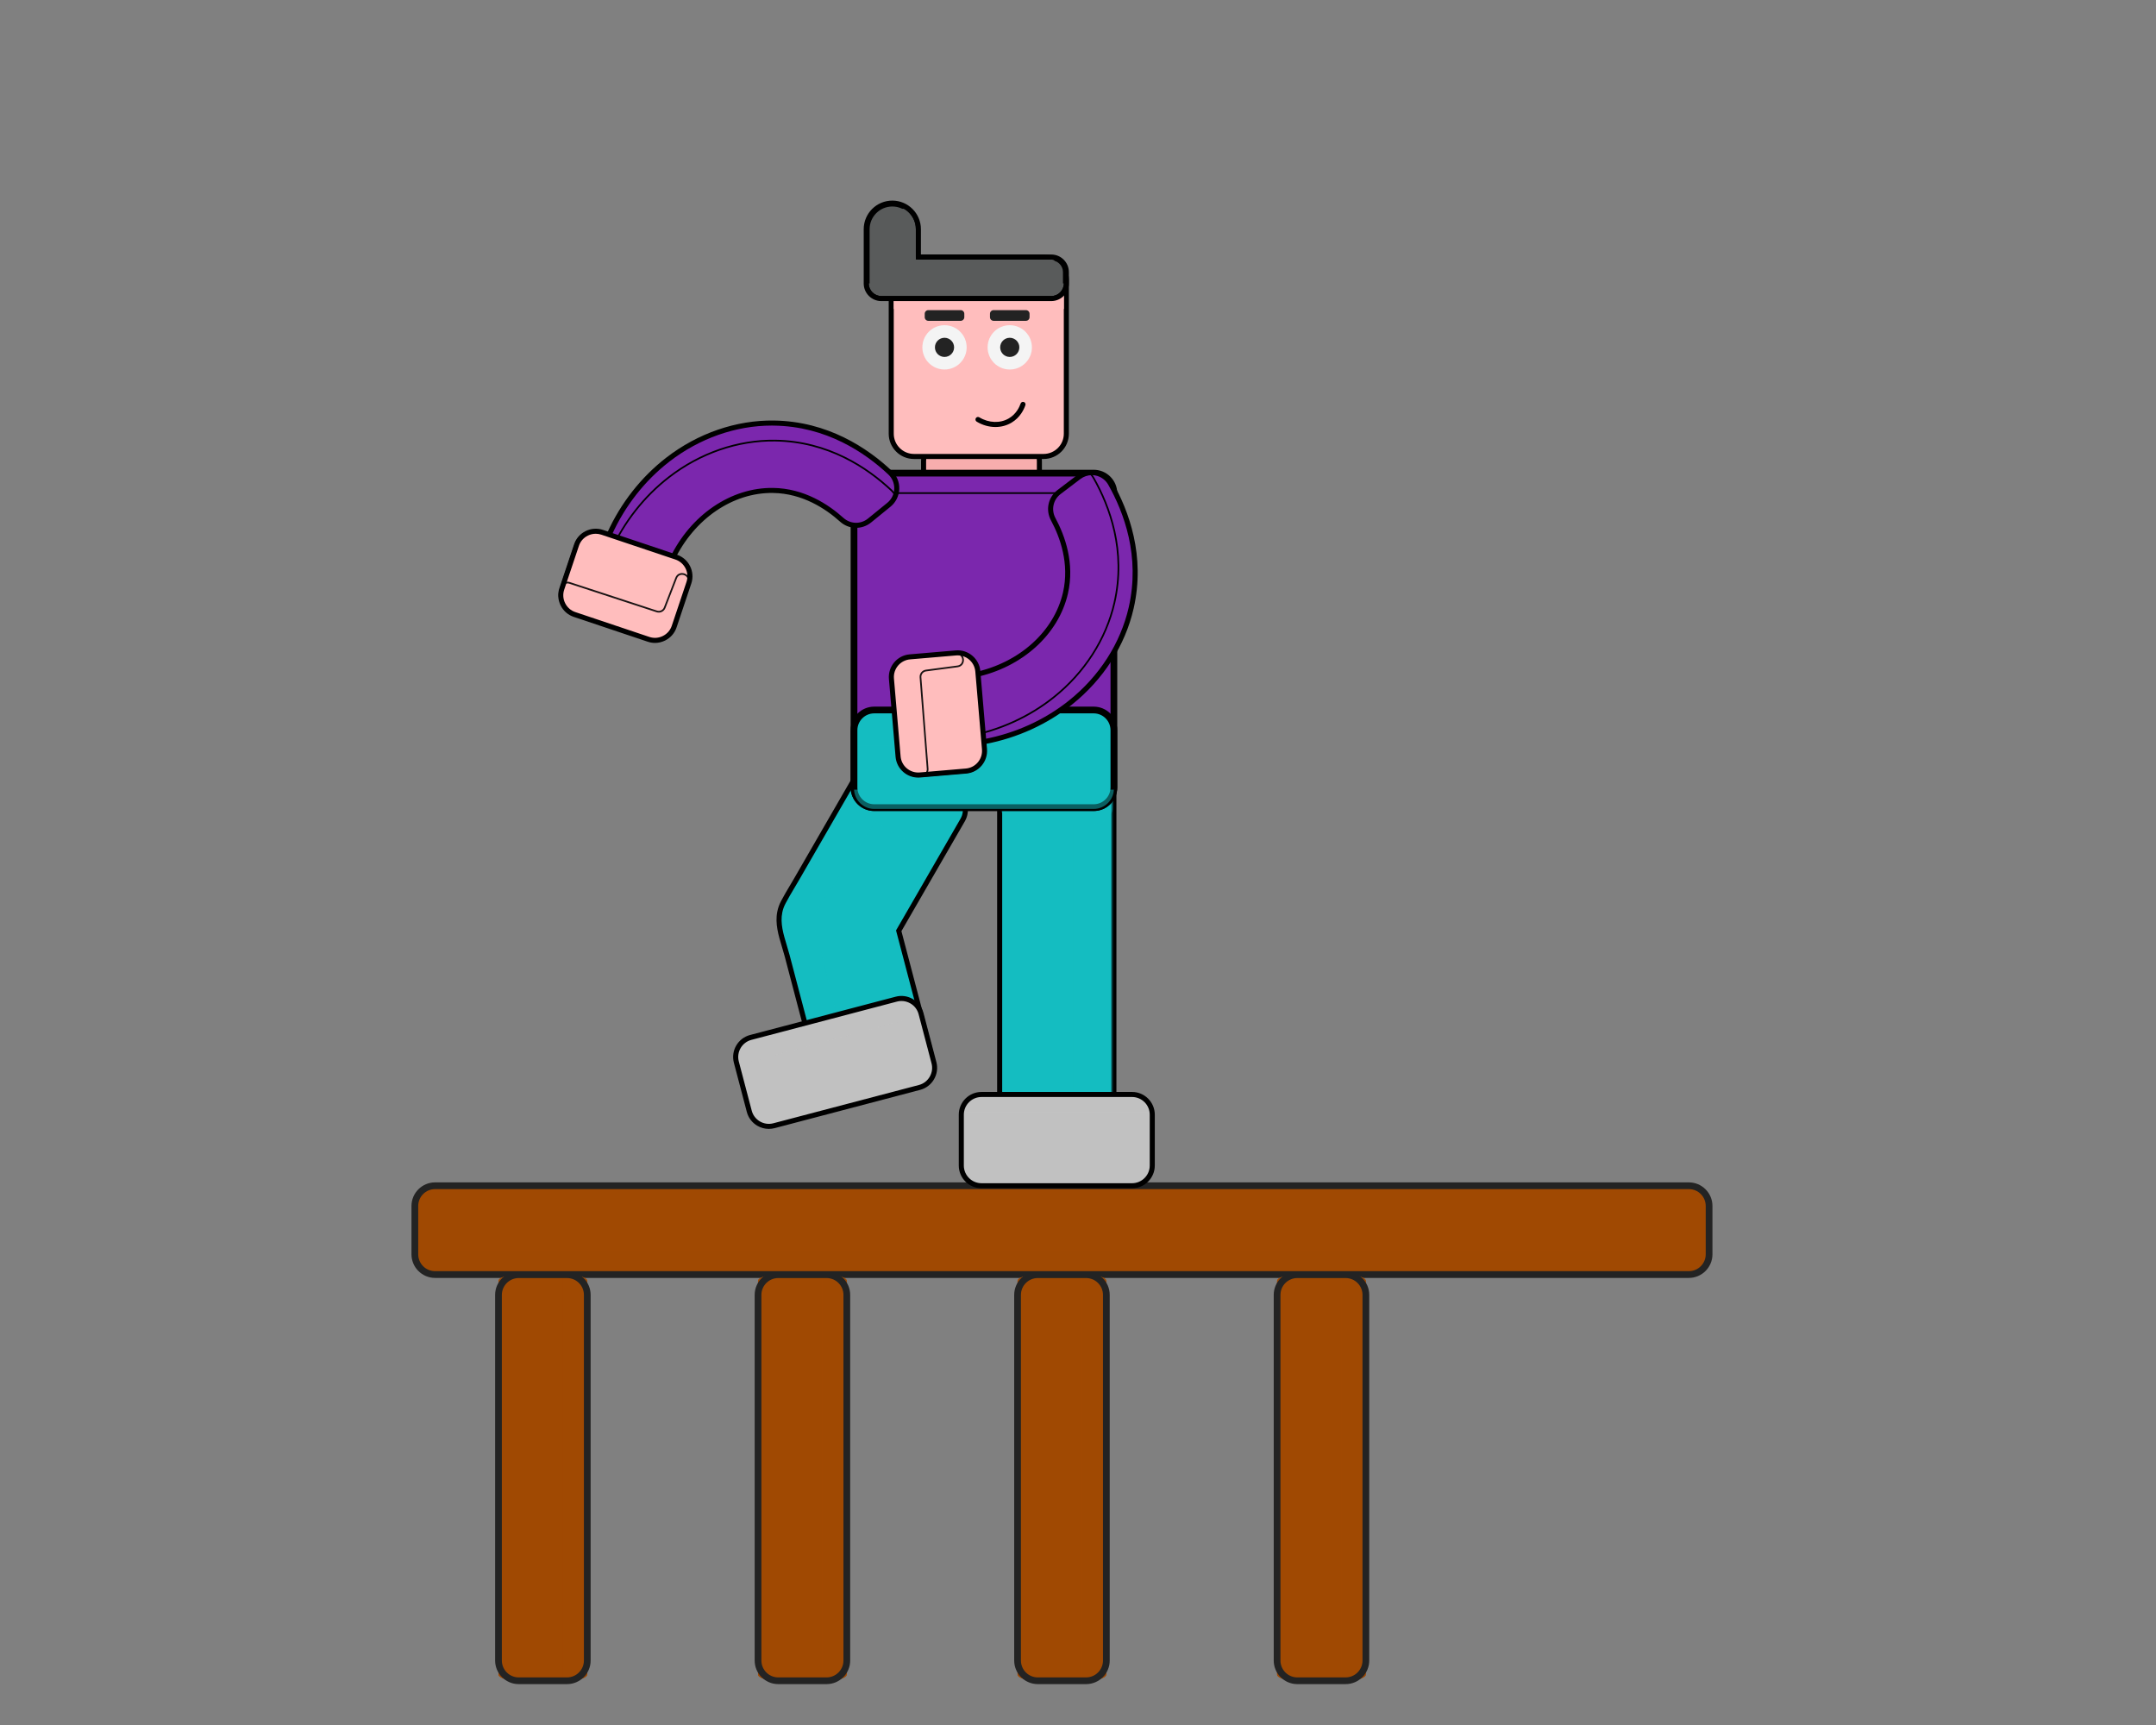 <?xml version="1.0" encoding="utf-8"?>
<!-- Generator: Adobe Illustrator 24.0.3, SVG Export Plug-In . SVG Version: 6.00 Build 0)  -->
<svg version="1.1" id="Layer_1" xmlns="http://www.w3.org/2000/svg" xmlns:xlink="http://www.w3.org/1999/xlink" x="0px" y="0px"
	 viewBox="0 0 1280 1024" style="enable-background:new 0 0 1280 1024;" xml:space="preserve">
<rect x="0" y="0" width="1280" height="1024" fill="#808080" stroke="none"/>
<style type="text/css">
	.st0{fill:#A04902;}
	.st1{opacity:0.7;}
	.st2{fill:#232323;}
	.st3{display:none;}
	.st4{display:inline;}
	.st5{fill:#F7ADAD;}
	.st6{fill:#14BDC1;}
	.st7{opacity:0.4;}
	.st8{opacity:0.3;}
	.st9{fill:#7B27AD;}
	.st10{fill:#FFBDBD;}
	.st11{fill:#C1C1C1;}
	.st12{opacity:0.5;}
	.st13{opacity:0.9;}
	.st14{fill:#595B5B;}
	.st15{fill:#F4F4F4;}
</style>
<g>
	<g>
		<g>
			<path class="st0" d="M1014.67,715.89v28.71c0,6.6-5.4,12-12,12H258.29c-6.6,0-12-5.4-12-12v-28.71c0-6.6,5.4-12,12-12h744.38
				C1009.27,703.89,1014.67,709.29,1014.67,715.89z"/>
		</g>
		<g>
			<path class="st0" d="M1014.67,715.89H246.29c0-6.6,5.4-12,12-12h744.38C1009.27,703.89,1014.67,709.29,1014.67,715.89z"/>
		</g>
		<g class="st1">
			<path class="st0" d="M1014.67,741.95v2.65c0,6.6-5.4,12-12,12H258.29c-6.6,0-12-5.4-12-12v-2.65H1014.67z"/>
		</g>
	</g>
	<g>
		<path class="st2" d="M1002.66,758.6H258.29c-7.72,0-14-6.28-14-14v-28.71c0-7.72,6.28-14,14-14h744.38c7.72,0,14,6.28,14,14v28.71
			C1016.66,752.32,1010.38,758.6,1002.66,758.6z M258.29,705.88c-5.51,0-10,4.49-10,10v28.71c0,5.51,4.49,10,10,10h744.38
			c5.51,0,10-4.49,10-10v-28.71c0-5.51-4.49-10-10-10H258.29z"/>
	</g>
</g>
<g>
	<g class="st3">
		<g class="st4">
			<g>
				<path class="st0" d="M924.29,756.68H953c6.6,0,12,1.69,12,3.76v233.53c0,2.07-5.4,3.76-12,3.76h-28.71c-6.6,0-12-1.69-12-3.76
					V760.44C912.29,758.37,917.69,756.68,924.29,756.68z"/>
			</g>
			<g>
				<path class="st0" d="M924.29,756.68v241.06c-6.6,0-12-1.69-12-3.76V760.44C912.29,758.37,917.69,756.68,924.29,756.68z"/>
			</g>
			<g class="st1">
				<path class="st0" d="M950.35,756.68H953c6.6,0,12,1.69,12,3.76v233.53c0,2.07-5.4,3.76-12,3.76h-2.65V756.68z"/>
			</g>
		</g>
		<g class="st4">
			<path class="st2" d="M953,999.73h-28.71c-7.72,0-14-6.28-14-14V768.68c0-7.72,6.28-14,14-14H953c7.72,0,14,6.28,14,14v217.06
				C967,993.45,960.72,999.73,953,999.73z M924.29,758.68c-5.51,0-10,4.49-10,10v217.06c0,5.51,4.49,10,10,10H953
				c5.51,0,10-4.49,10-10V768.68c0-5.51-4.49-10-10-10H924.29z"/>
		</g>
	</g>
	<g>
		<g>
			<g>
				<path class="st0" d="M307.95,756.68h28.71c6.6,0,12,1.69,12,3.76v233.53c0,2.07-5.4,3.76-12,3.76h-28.71c-6.6,0-12-1.69-12-3.76
					V760.44C295.95,758.37,301.35,756.68,307.95,756.68z"/>
			</g>
			<g>
				<path class="st0" d="M307.95,756.68v241.06c-6.6,0-12-1.69-12-3.76V760.44C295.95,758.37,301.35,756.68,307.95,756.68z"/>
			</g>
			<g class="st1">
				<path class="st0" d="M334.01,756.68h2.65c6.6,0,12,1.69,12,3.76v233.53c0,2.07-5.4,3.76-12,3.76h-2.65V756.68z"/>
			</g>
		</g>
		<g>
			<path class="st2" d="M336.66,999.73h-28.71c-7.72,0-14-6.28-14-14V768.68c0-7.72,6.28-14,14-14h28.71c7.72,0,14,6.28,14,14
				v217.06C350.66,993.45,344.38,999.73,336.66,999.73z M307.95,758.68c-5.51,0-10,4.49-10,10v217.06c0,5.51,4.49,10,10,10h28.71
				c5.51,0,10-4.49,10-10V768.68c0-5.51-4.49-10-10-10H307.95z"/>
		</g>
	</g>
	<g>
		<g>
			<g>
				<path class="st0" d="M462.04,756.68h28.71c6.6,0,12,1.69,12,3.76v233.53c0,2.07-5.4,3.76-12,3.76h-28.71c-6.6,0-12-1.69-12-3.76
					V760.44C450.04,758.37,455.44,756.68,462.04,756.68z"/>
			</g>
			<g>
				<path class="st0" d="M462.04,756.68v241.06c-6.6,0-12-1.69-12-3.76V760.44C450.04,758.37,455.44,756.68,462.04,756.68z"/>
			</g>
			<g class="st1">
				<path class="st0" d="M488.1,756.68h2.65c6.6,0,12,1.69,12,3.76v233.53c0,2.07-5.4,3.76-12,3.76h-2.65V756.68z"/>
			</g>
		</g>
		<g>
			<path class="st2" d="M490.75,999.73h-28.71c-7.72,0-14-6.28-14-14V768.68c0-7.72,6.28-14,14-14h28.71c7.72,0,14,6.28,14,14
				v217.06C504.75,993.45,498.47,999.73,490.75,999.73z M462.04,758.68c-5.51,0-10,4.49-10,10v217.06c0,5.51,4.49,10,10,10h28.71
				c5.51,0,10-4.49,10-10V768.68c0-5.51-4.49-10-10-10H462.04z"/>
		</g>
	</g>
	<g>
		<g>
			<g>
				<path class="st0" d="M770.2,756.68h28.71c6.6,0,12,1.69,12,3.76v233.53c0,2.07-5.4,3.76-12,3.76H770.2c-6.6,0-12-1.69-12-3.76
					V760.44C758.2,758.37,763.6,756.68,770.2,756.68z"/>
			</g>
			<g>
				<path class="st0" d="M770.2,756.68v241.06c-6.6,0-12-1.69-12-3.76V760.44C758.2,758.37,763.6,756.68,770.2,756.68z"/>
			</g>
			<g class="st1">
				<path class="st0" d="M796.26,756.68h2.65c6.6,0,12,1.69,12,3.76v233.53c0,2.07-5.4,3.76-12,3.76h-2.65V756.68z"/>
			</g>
		</g>
		<g>
			<path class="st2" d="M798.91,999.73H770.2c-7.72,0-14-6.28-14-14V768.68c0-7.72,6.28-14,14-14h28.71c7.72,0,14,6.28,14,14v217.06
				C812.91,993.45,806.63,999.73,798.91,999.73z M770.2,758.68c-5.51,0-10,4.49-10,10v217.06c0,5.51,4.49,10,10,10h28.71
				c5.51,0,10-4.49,10-10V768.68c0-5.51-4.49-10-10-10H770.2z"/>
		</g>
	</g>
	<g>
		<g>
			<g>
				<path class="st0" d="M616.12,756.68h28.71c6.6,0,12,1.69,12,3.76v233.53c0,2.07-5.4,3.76-12,3.76h-28.71c-6.6,0-12-1.69-12-3.76
					V760.44C604.12,758.37,609.52,756.68,616.12,756.68z"/>
			</g>
			<g>
				<path class="st0" d="M616.12,756.68v241.06c-6.6,0-12-1.69-12-3.76V760.44C604.12,758.37,609.52,756.68,616.12,756.68z"/>
			</g>
			<g class="st1">
				<path class="st0" d="M642.18,756.68h2.65c6.6,0,12,1.69,12,3.76v233.53c0,2.07-5.4,3.76-12,3.76h-2.65V756.68z"/>
			</g>
		</g>
		<g>
			<path class="st2" d="M644.83,999.73h-28.71c-7.72,0-14-6.28-14-14V768.68c0-7.72,6.28-14,14-14h28.71c7.72,0,14,6.28,14,14
				v217.06C658.83,993.45,652.55,999.73,644.83,999.73z M616.12,758.68c-5.51,0-10,4.49-10,10v217.06c0,5.51,4.49,10,10,10h28.71
				c5.51,0,10-4.49,10-10V768.68c0-5.51-4.49-10-10-10H616.12z"/>
		</g>
	</g>
</g>
<g>
	<g>
		<path class="st5" d="M565.04,340.11h35.32c9.2,0,16.72-7.52,16.72-16.72v-49.59c0-9.2-7.52-16.72-16.72-16.72h-35.32
			c-9.2,0-16.72,7.52-16.72,16.72v49.59C548.32,332.59,555.85,340.11,565.04,340.11z"/>
		<path d="M600.36,341.61h-35.32c-10.05,0-18.22-8.17-18.22-18.22v-49.59c0-10.05,8.17-18.22,18.22-18.22h35.32
			c10.05,0,18.22,8.17,18.22,18.22v49.59C618.58,333.44,610.41,341.61,600.36,341.61z M565.04,258.59
			c-8.39,0-15.22,6.83-15.22,15.22v49.59c0,8.39,6.83,15.22,15.22,15.22h35.32c8.39,0,15.22-6.83,15.22-15.22v-49.59
			c0-8.39-6.83-15.22-15.22-15.22H565.04z"/>
	</g>
	<g>
		<g>
			<path class="st6" d="M462.96,541.4c0.39-1.94,1.06-3.88,2.08-5.83c2.41-4.59,5.21-9.02,7.8-13.51
				c8.62-14.93,17.24-29.86,25.86-44.79c4.7-8.14,9.39-16.27,14.09-24.41c3.3-5.72,10.68-7.69,16.39-4.39l37.95,21.91
				c5.72,3.3,7.69,10.68,4.39,16.39l-37.97,65.76l19.15,72.81c1.68,6.38-2.17,12.98-8.55,14.66l-42.38,11.15
				c-6.38,1.68-12.98-2.17-14.66-8.55c-6.6-25.09-13.2-50.18-19.8-75.26C465.01,558.55,461.22,550.04,462.96,541.4z"/>
			<path d="M498.73,652.05c-5.54,0-10.62-3.72-12.09-9.32l-19.8-75.26c-0.5-1.92-1.09-3.86-1.66-5.73
				c-2.01-6.67-4.1-13.56-2.72-20.43l0,0c0.41-2.05,1.13-4.06,2.13-5.97c1.61-3.07,3.43-6.12,5.18-9.06
				c0.89-1.49,1.77-2.97,2.63-4.47l39.95-69.2c1.66-2.88,4.36-4.94,7.59-5.81c3.23-0.87,6.6-0.43,9.48,1.23l37.95,21.91
				c2.88,1.66,4.94,4.36,5.81,7.59c0.87,3.23,0.43,6.6-1.23,9.48l-37.87,65.59l19.1,72.61c0.85,3.22,0.38,6.58-1.3,9.47
				s-4.39,4.95-7.6,5.8l-42.38,11.15C500.85,651.91,499.78,652.05,498.73,652.05z M462.96,541.4l0.49,0.1
				c-1.33,6.62,0.62,13.09,2.69,19.94c0.57,1.88,1.16,3.83,1.67,5.77l19.8,75.26c0.78,2.96,2.67,5.44,5.33,6.99
				c2.66,1.55,5.76,1.98,8.71,1.2l42.38-11.15c2.96-0.78,5.44-2.67,6.99-5.33s1.98-5.76,1.2-8.71l-19.2-73.01l0.1-0.18l37.97-65.76
				c1.53-2.65,1.93-5.75,1.13-8.72c-0.8-2.98-2.7-5.46-5.34-6.99l-37.95-21.91c-5.49-3.17-12.54-1.28-15.71,4.21l-39.95,69.2
				c-0.86,1.5-1.75,2.99-2.64,4.48c-1.75,2.93-3.55,5.96-5.15,9.01c-0.97,1.85-1.64,3.71-2.04,5.7L462.96,541.4z"/>
		</g>
		<g class="st7">
			<path class="st6" d="M467.33,567.33c6.6,25.09,13.2,50.18,19.8,75.27c1.68,6.38,8.27,10.23,14.65,8.55l6.88-1.81l-26.38-104.88
				l58.85-89.1l-11.94-6.89c-5.71-3.3-13.09-1.32-16.39,4.39c-4.7,8.14-9.39,16.28-14.09,24.41l-25.86,44.79
				c-2.59,4.49-5.39,8.92-7.8,13.51c-1.03,1.95-1.7,3.9-2.09,5.83C461.23,550.04,465.02,558.55,467.33,567.33z"/>
		</g>
		<g class="st8">
			<path class="st6" d="M547.5,504.38l-37.95-21.91c-5.72-3.3-7.69-10.68-4.39-16.39l7.63-13.22c3.3-5.72,10.68-7.69,16.39-4.39
				l37.95,21.91c5.72,3.3,7.69,10.68,4.39,16.39l-7.63,13.22C560.59,505.71,553.22,507.68,547.5,504.38z"/>
		</g>
		<g>
			<path d="M498.73,653.05c-2.36,0-4.7-0.63-6.8-1.85c-3.12-1.82-5.35-4.74-6.26-8.21l-19.8-75.26c-0.5-1.9-1.08-3.83-1.65-5.7
				c-2.05-6.79-4.17-13.8-2.74-20.91h0c0.43-2.15,1.18-4.25,2.23-6.24c1.63-3.1,3.44-6.15,5.2-9.11c0.88-1.48,1.77-2.97,2.63-4.46
				l39.95-69.2c3.72-6.45,11.99-8.66,18.44-4.94l37.95,21.91c3.11,1.8,5.34,4.71,6.28,8.2c0.94,3.49,0.46,7.13-1.33,10.24
				l-37.66,65.23l18.99,72.21c0.91,3.47,0.41,7.11-1.41,10.23c-1.82,3.12-4.74,5.35-8.21,6.26l-42.38,11.15
				C501.03,652.9,499.87,653.05,498.73,653.05z M464.43,541.7c-1.28,6.37,0.64,12.73,2.67,19.45c0.57,1.89,1.16,3.85,1.68,5.8
				l19.8,75.26c1.47,5.6,7.23,8.95,12.83,7.48l42.38-11.15c2.7-0.71,4.97-2.44,6.39-4.87c1.42-2.43,1.81-5.26,1.1-7.96l-19.31-73.41
				l0.31-0.53l37.97-65.76c1.4-2.42,1.76-5.25,1.03-7.96c-0.73-2.72-2.46-4.98-4.88-6.38l-37.95-21.91
				c-2.42-1.4-5.24-1.76-7.96-1.03c-2.72,0.73-4.98,2.46-6.38,4.88l-39.95,69.2c-0.87,1.5-1.76,3-2.65,4.49
				c-1.74,2.92-3.54,5.94-5.12,8.97C465.45,538.03,464.81,539.8,464.43,541.7L464.43,541.7z"/>
		</g>
	</g>
	<g>
		<g>
			<path class="st6" d="M649.31,702.73h-43.82c-6.6,0-12-5.4-12-12V471.89c0-6.6,5.4-12,12-12h43.82c6.6,0,12,5.4,12,12v218.83
				C661.31,697.33,655.91,702.73,649.31,702.73z"/>
			<path d="M649.31,704.23h-43.82c-7.44,0-13.5-6.06-13.5-13.5V471.89c0-7.44,6.06-13.5,13.5-13.5h43.82c7.44,0,13.5,6.06,13.5,13.5
				v218.83C662.81,698.17,656.75,704.23,649.31,704.23z M605.49,461.39c-5.79,0-10.5,4.71-10.5,10.5v218.83
				c0,5.79,4.71,10.5,10.5,10.5h43.82c5.79,0,10.5-4.71,10.5-10.5V471.89c0-5.79-4.71-10.5-10.5-10.5H605.49z"/>
		</g>
		<g class="st8">
			<path class="st6" d="M654.8,681.11h-10.97c-3.58,0-6.51-2.93-6.51-6.51V473.94c0-3.58,2.93-6.51,6.51-6.51h10.97
				c3.58,0,6.51,2.93,6.51,6.51V674.6C661.31,678.18,658.38,681.11,654.8,681.11z"/>
		</g>
		<g class="st8">
			<path class="st6" d="M649.31,489.04h-43.82c-6.6,0-12-5.4-12-12v-5.15c0-6.6,5.4-12,12-12h43.82c6.6,0,12,5.4,12,12v5.15
				C661.31,483.64,655.91,489.04,649.31,489.04z"/>
		</g>
		<g>
			<path d="M649.31,703.23h-43.82c-6.89,0-12.5-5.61-12.5-12.5V471.89c0-6.89,5.61-12.5,12.5-12.5h43.82c6.89,0,12.5,5.61,12.5,12.5
				v218.83C661.81,697.62,656.2,703.23,649.31,703.23z M605.49,460.39c-6.34,0-11.5,5.16-11.5,11.5v218.83
				c0,6.34,5.16,11.5,11.5,11.5h43.82c6.34,0,11.5-5.16,11.5-11.5V471.89c0-6.34-5.16-11.5-11.5-11.5H605.49z"/>
		</g>
	</g>
	<g>
		<g>
			<path class="st9" d="M519.02,479.43h130.29c6.6,0,12-5.4,12-12V292.86c0-6.6-5.4-12-12-12H519.02c-6.6,0-12,5.4-12,12v174.57
				C507.02,474.03,512.42,479.43,519.02,479.43z"/>
			<path d="M649.31,479.93H519.02c-6.89,0-12.5-5.61-12.5-12.5V292.86c0-6.89,5.61-12.5,12.5-12.5h130.29
				c6.89,0,12.5,5.61,12.5,12.5v174.57C661.81,474.32,656.2,479.93,649.31,479.93z M519.02,281.36c-6.34,0-11.5,5.16-11.5,11.5
				v174.57c0,6.34,5.16,11.5,11.5,11.5h130.29c6.34,0,11.5-5.16,11.5-11.5V292.86c0-6.34-5.16-11.5-11.5-11.5H519.02z"/>
		</g>
		<g>
			<path class="st9" d="M507.03,292.7H661.3c-0.08-6.53-5.44-11.84-11.99-11.84H519.02C512.47,280.86,507.11,286.17,507.03,292.7z"
				/>
			<path d="M661.81,293.2H506.53l0.01-0.51c0.08-6.8,5.69-12.33,12.49-12.33h130.29c6.8,0,12.41,5.53,12.49,12.33L661.81,293.2z
				 M507.55,292.2h153.24c-0.34-6.02-5.38-10.84-11.47-10.84H519.02C512.93,281.36,507.89,286.17,507.55,292.2z"/>
		</g>
		<g>
			<path d="M649.31,481.43H519.02c-7.72,0-14-6.28-14-14V292.86c0-7.72,6.28-14,14-14h130.29c7.72,0,14,6.28,14,14v174.57
				C663.31,475.15,657.03,481.43,649.31,481.43z M519.02,282.86c-5.51,0-10,4.49-10,10v174.57c0,5.51,4.49,10,10,10h130.29
				c5.51,0,10-4.49,10-10V292.86c0-5.51-4.49-10-10-10H519.02z"/>
		</g>
	</g>
	<g>
		<g>
			<path class="st10" d="M542.62,270.96c-7.44,0-13.5-6.06-13.5-13.5v-91.39c0-7.44,6.06-13.5,13.5-13.5h76.96
				c7.44,0,13.5,6.06,13.5,13.5v91.39c0,7.44-6.06,13.5-13.5,13.5H542.62z"/>
		</g>
		<g>
			<path d="M619.58,154.08c6.6,0,12,5.4,12,12v91.39c0,6.6-5.4,12-12,12h-76.96c-6.6,0-12-5.4-12-12v-91.39c0-6.6,5.4-12,12-12
				H619.58 M619.58,151.08h-76.96c-8.27,0-15,6.73-15,15v91.39c0,8.27,6.73,15,15,15h76.96c8.27,0,15-6.73,15-15v-91.39
				C634.58,157.81,627.85,151.08,619.58,151.08L619.58,151.08z"/>
		</g>
	</g>
	<g>
		<g>
			<path class="st11" d="M459.5,668.24l86.43-22.73c6.38-1.68,10.23-8.27,8.55-14.66l-7.68-29.2c-1.68-6.38-8.27-10.23-14.66-8.55
				l-86.43,22.73c-6.38,1.68-10.23,8.27-8.55,14.66l7.68,29.2C446.52,666.07,453.11,669.92,459.5,668.24z"/>
			<path d="M456.45,669.14c-2.19,0-4.35-0.58-6.3-1.72c-2.89-1.69-4.95-4.39-5.8-7.6l-7.68-29.2c-1.75-6.67,2.24-13.51,8.91-15.27
				l86.43-22.73c3.21-0.85,6.58-0.38,9.47,1.3c2.89,1.69,4.95,4.39,5.8,7.6l7.68,29.2c0.85,3.22,0.38,6.58-1.3,9.47
				c-1.69,2.89-4.39,4.95-7.6,5.8l-86.43,22.73C458.57,669,457.51,669.14,456.45,669.14z M535.19,593.21
				c-0.98,0-1.96,0.13-2.92,0.38l-86.43,22.73c-6.13,1.61-9.81,7.92-8.2,14.05l7.68,29.2c1.61,6.13,7.91,9.81,14.05,8.2l86.43-22.73
				c2.96-0.78,5.44-2.67,7-5.33c1.55-2.66,1.98-5.76,1.2-8.71l-7.68-29.2c-0.78-2.96-2.67-5.44-5.33-7
				C539.19,593.74,537.2,593.21,535.19,593.21z"/>
		</g>
		<g>
			<path class="st11" d="M444.97,660.71c2.35,5.26,8.27,8.22,14.01,6.71l86.43-22.74c5.58-1.46,9.22-6.69,8.92-12.24L444.97,660.71z
				"/>
		</g>
		<g class="st1">
			<path class="st11" d="M437.6,631.3l0.3,1.14l109.42-29.68l-0.08-0.3c-1.67-6.38-8.27-10.23-14.65-8.55l-86.43,22.73
				C439.77,618.32,435.92,624.92,437.6,631.3z"/>
		</g>
		<g>
			<path d="M456.44,670.14c-2.36,0-4.7-0.63-6.8-1.85c-3.12-1.82-5.35-4.74-6.26-8.21l-7.68-29.2c-1.89-7.2,2.42-14.6,9.62-16.49
				l86.43-22.73c3.47-0.92,7.11-0.41,10.23,1.41c3.12,1.82,5.35,4.74,6.26,8.21l7.68,29.2c0.91,3.47,0.41,7.11-1.41,10.23
				c-1.82,3.12-4.74,5.35-8.21,6.26l-86.43,22.73C458.74,669.99,457.59,670.14,456.44,670.14z M535.19,594.21
				c-0.89,0-1.78,0.11-2.66,0.35l-86.43,22.73c-5.6,1.47-8.96,7.23-7.48,12.83l7.68,29.2c1.47,5.6,7.23,8.96,12.83,7.48l86.43-22.73
				c2.7-0.71,4.97-2.44,6.39-4.87c1.42-2.43,1.81-5.26,1.1-7.96l-7.68-29.2c-0.71-2.7-2.44-4.97-4.87-6.39
				C538.84,594.69,537.02,594.21,535.19,594.21z"/>
		</g>
	</g>
	<g>
		<g>
			<path class="st11" d="M582.72,703.89h89.37c6.6,0,12-5.4,12-12V661.7c0-6.6-5.4-12-12-12h-89.37c-6.6,0-12,5.4-12,12v30.19
				C570.72,698.49,576.12,703.89,582.72,703.89z"/>
			<path d="M672.09,704.38h-89.37c-6.89,0-12.5-5.61-12.5-12.5V661.7c0-6.89,5.61-12.5,12.5-12.5h89.37c6.89,0,12.5,5.61,12.5,12.5
				v30.19C684.59,698.78,678.98,704.38,672.09,704.38z M582.72,650.2c-6.34,0-11.5,5.16-11.5,11.5v30.19c0,6.34,5.16,11.5,11.5,11.5
				h89.37c6.34,0,11.5-5.16,11.5-11.5V661.7c0-6.34-5.16-11.5-11.5-11.5H582.72z"/>
		</g>
		<g class="st1">
			<path class="st11" d="M570.8,660.34h113.21c-0.68-5.97-5.78-10.64-11.92-10.64h-89.37C576.58,649.7,571.48,654.37,570.8,660.34z"
				/>
		</g>
		<g>
			<path class="st11" d="M570.73,692.15c0.13,6.48,5.48,11.74,11.99,11.74h89.37c6.51,0,11.86-5.26,11.99-11.74H570.73z"/>
		</g>
		<g>
			<path d="M672.09,705.38h-89.37c-7.44,0-13.5-6.06-13.5-13.5V661.7c0-7.44,6.06-13.5,13.5-13.5h89.37c7.44,0,13.5,6.06,13.5,13.5
				v30.19C685.59,699.33,679.53,705.38,672.09,705.38z M582.72,651.2c-5.79,0-10.5,4.71-10.5,10.5v30.19c0,5.79,4.71,10.5,10.5,10.5
				h89.37c5.79,0,10.5-4.71,10.5-10.5V661.7c0-5.79-4.71-10.5-10.5-10.5H582.72z"/>
		</g>
	</g>
	<g>
		<g>
			<path class="st6" d="M519.02,479.43h130.29c6.6,0,12-5.4,12-12v-33.96c0-6.6-5.4-12-12-12H519.02c-6.6,0-12,5.4-12,12v33.96
				C507.02,474.03,512.42,479.43,519.02,479.43z"/>
			<path d="M649.31,479.93H519.02c-6.89,0-12.5-5.61-12.5-12.5v-33.96c0-6.89,5.61-12.5,12.5-12.5h130.29
				c6.89,0,12.5,5.61,12.5,12.5v33.96C661.81,474.32,656.2,479.93,649.31,479.93z M519.02,421.97c-6.34,0-11.5,5.16-11.5,11.5v33.96
				c0,6.34,5.16,11.5,11.5,11.5h130.29c6.34,0,11.5-5.16,11.5-11.5v-33.96c0-6.34-5.16-11.5-11.5-11.5H519.02z"/>
		</g>
		<g class="st12">
			<path class="st6" d="M507.03,433.47v9.39h154.28v-9.39c0-6.6-5.4-12-12-12H519.03C512.43,421.47,507.03,426.87,507.03,433.47z"/>
		</g>
		<g>
			<path d="M649.31,481.43H519.02c-7.72,0-14-6.28-14-14v-33.96c0-7.72,6.28-14,14-14h130.29c7.72,0,14,6.28,14,14v33.96
				C663.31,475.15,657.03,481.43,649.31,481.43z M519.02,423.47c-5.51,0-10,4.49-10,10v33.96c0,5.51,4.49,10,10,10h130.29
				c5.51,0,10-4.49,10-10v-33.96c0-5.51-4.49-10-10-10H519.02z"/>
		</g>
		<g class="st12">
			<path class="st6" d="M507.05,468.74c0.27,6.35,5.56,11.46,11.98,11.46h130.28c6.42,0,11.71-5.11,11.98-11.46H507.05z"/>
		</g>
	</g>
	<g>
		<path class="st10" d="M530.62,173.04v10.37h100.96v-10.37c0-8.33-6.82-15.14-15.14-15.14h-70.67
			C537.43,157.9,530.62,164.71,530.62,173.04z"/>
	</g>
	<g>
		<g>
			<g>
				<g>
					<path class="st9" d="M569.69,428.65c0.55,7.53,7.52,12.96,14.94,11.56c18.83-3.55,36.24-11.44,50.95-23.19
						c18.28-14.59,31.06-34.52,35.99-56.1c7.17-31.37-3.42-58.26-12.32-73.94c-3.79-6.68-12.58-8.49-18.69-3.85l-11.79,8.95
						c-4.99,3.78-6.45,10.63-3.48,16.14c5.29,9.82,11.35,25.97,7.28,43.78c-5.49,24.02-26.92,42.9-53.86,48.57
						c-6.23,1.31-10.55,6.98-10.09,13.33L569.69,428.65z"/>
					<path d="M582.31,440.92c-2.87,0-5.69-0.95-8-2.72c-2.98-2.3-4.85-5.76-5.12-9.52l-1.07-14.74
						c-0.47-6.54,4.03-12.49,10.49-13.85c27.1-5.71,48.09-24.63,53.47-48.2c3.98-17.41-1.74-33.23-7.24-43.44
						c-3.11-5.77-1.59-12.83,3.62-16.78l11.79-8.95c3.03-2.3,6.9-3.18,10.62-2.41c3.72,0.77,6.93,3.1,8.81,6.41
						c9.54,16.82,19.44,43.37,12.37,74.29c-4.96,21.7-17.8,41.72-36.17,56.38c-14.63,11.68-32.33,19.74-51.17,23.29
						C583.92,440.85,583.11,440.92,582.31,440.92z M648.22,281.06c-2.64,0-5.23,0.86-7.36,2.48l-11.79,8.95
						c-4.81,3.65-6.22,10.17-3.34,15.5c5.58,10.35,11.38,26.42,7.33,44.13c-5.47,23.95-26.76,43.16-54.24,48.95
						c-5.97,1.26-10.14,6.76-9.7,12.8l1.07,14.74c0.25,3.47,1.98,6.67,4.73,8.79c2.73,2.1,6.24,2.94,9.61,2.31
						c18.68-3.52,36.23-11.5,50.73-23.09c18.19-14.52,30.91-34.35,35.81-55.82c7-30.61-2.81-56.91-12.26-73.58
						c-1.73-3.06-4.7-5.22-8.14-5.92C649.86,281.14,649.04,281.06,648.22,281.06z"/>
				</g>
			</g>
			<g>
				<g>
					<path class="st9" d="M573.9,437.2c2.8,2.52,6.7,3.77,10.72,3.01c18.84-3.55,36.24-11.44,50.95-23.19
						c18.27-14.59,31.05-34.51,35.98-56.1c7.17-31.38-3.42-58.26-12.32-73.94c-2.62-4.62-7.65-6.92-12.52-6.34
						c1,0.89,1.89,1.97,2.59,3.21c8.89,15.68,19.49,42.57,12.32,73.94c-4.94,21.58-17.71,41.51-35.99,56.1
						c-14.71,11.75-32.12,19.64-50.95,23.19C574.42,437.13,574.16,437.17,573.9,437.2z"/>
					<path d="M582.27,440.93c-3.19,0-6.27-1.17-8.7-3.36l-0.82-0.73l1.09-0.14c0.25-0.03,0.49-0.07,0.75-0.12
						c18.7-3.53,36.24-11.51,50.73-23.09c18.19-14.52,30.91-34.34,35.82-55.82c7-30.6-2.81-56.91-12.26-73.58
						c-0.65-1.15-1.49-2.19-2.48-3.08l-0.83-0.74l1.1-0.13c5.28-0.63,10.39,1.95,13.02,6.59c9.55,16.82,19.44,43.36,12.37,74.3
						c-4.96,21.69-17.8,41.72-36.16,56.38c-14.62,11.68-32.32,19.73-51.17,23.29C583.9,440.85,583.08,440.93,582.27,440.93z
						 M575.07,437.51c2.71,2.04,6.09,2.84,9.46,2.21c18.7-3.53,36.24-11.51,50.73-23.09c18.18-14.52,30.9-34.35,35.81-55.82
						c7-30.62-2.81-56.92-12.26-73.58c-2.25-3.96-6.49-6.32-10.95-6.17c0.73,0.77,1.36,1.62,1.88,2.54
						c9.54,16.83,19.44,43.38,12.37,74.3c-4.96,21.7-17.81,41.72-36.17,56.38C611.4,425.9,593.81,433.93,575.07,437.51z"/>
				</g>
			</g>
			<g>
				<g>
					<path d="M582.31,441.92c-3.09,0-6.12-1.02-8.61-2.93c-3.21-2.47-5.22-6.2-5.51-10.24l-1.07-14.74
						c-0.51-7.03,4.34-13.44,11.28-14.9c26.72-5.63,47.41-24.25,52.7-47.44c3.91-17.11-1.73-32.69-7.14-42.74
						c-3.34-6.21-1.71-13.8,3.89-18.05l11.79-8.95c3.26-2.47,7.42-3.42,11.43-2.59c4,0.82,7.46,3.34,9.48,6.9
						c9.63,16.98,19.61,43.77,12.47,75.01c-5.01,21.92-17.98,42.14-36.52,56.94c-14.76,11.79-32.61,19.91-51.61,23.49
						C584.04,441.84,583.17,441.92,582.31,441.92z M648.22,282.06c-2.42,0-4.8,0.79-6.76,2.27l-11.79,8.95
						c-4.42,3.35-5.7,9.34-3.07,14.23c5.66,10.51,11.54,26.81,7.43,44.83c-5.56,24.32-27.15,43.84-55.01,49.71
						c-5.48,1.15-9.31,6.21-8.91,11.75l1.07,14.74c0.23,3.18,1.81,6.13,4.35,8.07c2.51,1.93,5.72,2.7,8.82,2.12
						c18.52-3.49,35.91-11.4,50.29-22.89c18.01-14.38,30.61-34.01,35.46-55.26c6.92-30.3-2.79-56.35-12.16-72.86
						c-1.59-2.81-4.32-4.79-7.47-5.44C649.72,282.13,648.97,282.06,648.22,282.06z"/>
				</g>
			</g>
		</g>
		<g>
			<g>
				<path class="st10" d="M529.3,403.68l3.95,46.2c0.56,6.58,6.4,11.5,12.98,10.93l27.38-2.34c6.58-0.56,11.5-6.4,10.93-12.98
					l-3.95-46.2c-0.56-6.58-6.4-11.5-12.98-10.93l-27.38,2.34C533.66,391.26,528.74,397.1,529.3,403.68z"/>
				<path d="M545.2,461.36c-6.42,0-11.89-4.93-12.44-11.44l-3.95-46.2c-0.59-6.87,4.52-12.93,11.39-13.52l27.38-2.34
					c6.86-0.59,12.93,4.52,13.52,11.39l3.95,46.2c0.59,6.87-4.52,12.93-11.39,13.52l-27.38,2.34
					C545.91,461.35,545.55,461.36,545.2,461.36z M529.8,403.64l3.95,46.2c0.54,6.32,6.13,11.02,12.44,10.48l27.38-2.34
					c6.32-0.54,11.02-6.12,10.48-12.44l-3.95-46.2c-0.54-6.32-6.11-11.02-12.44-10.48l-27.38,2.34
					C533.96,391.74,529.26,397.32,529.8,403.64L529.8,403.64z"/>
			</g>
			<g class="st13">
				<path class="st10" d="M529.36,403.41l3.95,46.2c0.57,6.58,6.4,11.5,12.98,10.94l1.01-0.09c2.06-0.18,3.59-1.98,3.43-4.05
					l-4.24-54.34c-0.16-2,1.28-3.77,3.26-4.03l18.74-2.47c4.77-0.63,4.13-7.85-0.67-7.49c-0.05,0-0.1,0.01-0.14,0.01l-27.38,2.34
					C533.73,391,528.8,396.84,529.36,403.41z"/>
				<path d="M545.27,461.1c-6.42,0-11.9-4.93-12.46-11.44l-3.95-46.2c-0.28-3.31,0.75-6.55,2.91-9.11c2.16-2.56,5.17-4.13,8.48-4.41
					l27.53-2.35c2.78-0.21,4.25,1.81,4.46,3.77c0.21,2.08-0.98,4.36-3.68,4.72l-18.74,2.47c-1.72,0.23-2.97,1.76-2.83,3.49
					l4.24,54.34c0.18,2.33-1.56,4.38-3.89,4.58l-1.01,0.09C545.98,461.08,545.62,461.1,545.27,461.1z M529.86,403.37l3.95,46.2
					c0.55,6.31,6.12,11.02,12.44,10.48l1-0.09c1.78-0.15,3.12-1.73,2.98-3.51l-4.24-54.34c-0.18-2.26,1.45-4.27,3.7-4.56l18.74-2.47
					c2.16-0.29,2.97-2.08,2.82-3.62c-0.16-1.54-1.27-3.04-3.39-2.87l-0.14,0.01l-27.38,2.34c-3.05,0.26-5.82,1.7-7.8,4.06
					C530.55,397.35,529.6,400.32,529.86,403.37L529.86,403.37z"/>
			</g>
			<g>
				<path d="M545.13,461.59c-6.93,0-12.84-5.32-13.44-12.35l-3.95-46.2c-0.63-7.42,4.89-13.97,12.3-14.6l27.38-2.34
					c7.42-0.63,13.97,4.89,14.6,12.3l3.95,46.2c0.63,7.42-4.89,13.97-12.3,14.6l-27.38,2.34
					C545.9,461.58,545.52,461.59,545.13,461.59z M530.73,402.78l3.95,46.2c0.49,5.77,5.58,10.06,11.36,9.57l27.38-2.34
					c5.77-0.49,10.06-5.59,9.57-11.36l-3.95-46.2c-0.49-5.77-5.59-10.07-11.36-9.57l-27.38,2.34
					C534.53,391.92,530.24,397.01,530.73,402.78L530.73,402.78z"/>
			</g>
		</g>
	</g>
	<g>
		<g>
			<g>
				<g>
					<path class="st9" d="M369.6,334.14c-7.19-2.31-10.82-10.37-7.71-17.24c7.9-17.46,19.68-32.51,34.56-44.03
						c18.49-14.31,40.87-22.03,63.01-21.72c32.18,0.44,55.8,17.08,68.94,29.43c5.59,5.26,5.27,14.23-0.68,19.07l-11.48,9.34
						c-4.86,3.95-11.85,3.76-16.51-0.43c-8.29-7.46-22.56-17.17-40.83-17.42c-24.63-0.34-48.04,16.03-59.92,40.86
						c-2.75,5.74-9.27,8.61-15.33,6.66L369.6,334.14z"/>
					<path d="M387.49,339.76c-1.32,0-2.66-0.2-3.97-0.62l-14.07-4.52c-3.58-1.15-6.51-3.78-8.04-7.22c-1.51-3.41-1.5-7.31,0.03-10.7
						c7.9-17.47,19.9-32.76,34.71-44.22c18.58-14.38,41.08-22.11,63.33-21.83c31.72,0.44,55.18,16.32,69.27,29.56
						c2.77,2.6,4.28,6.28,4.15,10.07c-0.14,3.8-1.9,7.35-4.85,9.75l-11.48,9.34c-5.07,4.13-12.28,3.94-17.16-0.45
						c-8.62-7.75-22.64-17.04-40.5-17.29c-24.16-0.31-47.51,15.6-59.46,40.58C397.21,336.91,392.46,339.76,387.49,339.76z
						 M458.21,251.63c-21.62,0-43.39,7.65-61.44,21.63c-14.68,11.36-26.58,26.52-34.41,43.84c-1.42,3.13-1.42,6.73-0.03,9.88
						c1.41,3.18,4.12,5.61,7.43,6.68l14.07,4.52c5.77,1.85,12.1-0.9,14.73-6.4c12.12-25.33,35.85-41.5,60.38-41.15
						c18.17,0.25,32.41,9.68,41.15,17.55c4.5,4.05,11.17,4.23,15.86,0.41l11.48-9.34c2.72-2.22,4.36-5.5,4.48-9.01
						c0.12-3.51-1.27-6.9-3.83-9.31c-13.97-13.12-37.2-28.86-68.6-29.29C459.05,251.63,458.63,251.63,458.21,251.63z"/>
				</g>
			</g>
			<g>
				<g>
					<path class="st9" d="M362.29,328.02c-1.79-3.32-2.08-7.4-0.39-11.13c7.9-17.47,19.67-32.52,34.56-44.04
						c18.5-14.31,40.87-22.02,63.01-21.72c32.18,0.44,55.81,17.08,68.94,29.43c3.87,3.64,4.92,9.07,3.2,13.67
						c-0.63-1.18-1.47-2.3-2.5-3.27c-13.13-12.34-36.76-28.99-68.94-29.43c-22.14-0.3-44.51,7.41-63.01,21.73
						c-14.89,11.52-26.66,26.57-34.57,44.03C362.48,327.54,362.38,327.78,362.29,328.02z"/>
					<path d="M362.37,329.23l-0.52-0.96c-1.95-3.62-2.1-7.84-0.41-11.57c7.91-17.48,19.91-32.78,34.71-44.23
						c18.58-14.38,41.06-22.13,63.32-21.82c31.73,0.43,55.19,16.32,69.28,29.56c3.88,3.65,5.19,9.22,3.33,14.21l-0.39,1.04
						l-0.52-0.98c-0.63-1.18-1.44-2.23-2.41-3.14c-13.97-13.13-37.21-28.86-68.61-29.29c-22.04-0.3-44.3,7.38-62.7,21.62
						c-14.67,11.35-26.57,26.51-34.42,43.84c-0.11,0.24-0.2,0.47-0.29,0.7L362.37,329.23z M458.22,251.63
						c-21.62,0-43.39,7.65-61.45,21.62c-14.67,11.35-26.57,26.51-34.42,43.85c-1.41,3.12-1.43,6.6-0.09,9.71
						c7.91-17.36,19.87-32.56,34.59-43.94c18.58-14.38,41.07-22.14,63.32-21.83c31.71,0.43,55.18,16.32,69.28,29.56
						c0.77,0.73,1.45,1.54,2.03,2.43c1.19-4.32-0.09-8.97-3.41-12.09c-13.96-13.13-37.19-28.86-68.6-29.29
						C459.05,251.63,458.63,251.63,458.22,251.63z"/>
				</g>
			</g>
			<g>
				<g>
					<path d="M387.49,340.76c-1.42,0-2.86-0.22-4.28-0.67l-14.07-4.52c-3.85-1.24-7-4.07-8.64-7.77c-1.63-3.67-1.62-7.87,0.03-11.52
						c7.97-17.62,20.08-33.04,35.01-44.6c18.76-14.52,41.5-22.35,63.95-22.04c32.04,0.44,55.72,16.47,69.94,29.83
						c2.98,2.8,4.61,6.75,4.46,10.84c-0.15,4.09-2.05,7.91-5.22,10.49l-11.48,9.34c-5.45,4.44-13.21,4.24-18.46-0.48
						c-8.49-7.64-22.29-16.79-39.84-17.03c-23.79-0.33-46.76,15.38-58.54,40.01C397.94,337.7,392.84,340.76,387.49,340.76z
						 M458.21,252.63c-21.4,0-42.95,7.58-60.83,21.42c-14.55,11.26-26.35,26.29-34.11,43.47c-1.3,2.87-1.31,6.17-0.02,9.07
						c1.3,2.92,3.78,5.15,6.82,6.13h0l14.07,4.52c5.29,1.7,11.11-0.83,13.52-5.88c12.28-25.68,36.33-42.05,61.29-41.72
						c18.48,0.25,32.94,9.82,41.81,17.8c4.14,3.72,10.26,3.88,14.55,0.38l11.48-9.34c2.5-2.04,4-5.05,4.12-8.27
						c0.11-3.22-1.17-6.34-3.52-8.54c-13.84-13-36.85-28.59-67.93-29.02C459.04,252.63,458.63,252.63,458.21,252.63z"/>
				</g>
			</g>
		</g>
		<g>
			<g>
				<path class="st10" d="M384.33,379.28l-43.96-14.75c-6.26-2.1-9.66-8.94-7.56-15.19l8.74-26.05c2.1-6.26,8.94-9.66,15.19-7.56
					l43.96,14.75c6.26,2.1,9.66,8.94,7.56,15.19l-8.74,26.05C397.42,377.97,390.59,381.38,384.33,379.28z"/>
				<path d="M388.14,380.4c-1.32,0-2.65-0.21-3.97-0.65L340.21,365c-3.15-1.06-5.71-3.29-7.2-6.29s-1.73-6.38-0.67-9.54l8.74-26.05
					c2.19-6.54,9.29-10.07,15.83-7.88L400.86,330c3.15,1.06,5.71,3.29,7.2,6.29c1.49,3,1.73,6.38,0.67,9.54L400,371.88
					C398.25,377.1,393.36,380.4,388.14,380.4z M384.49,378.8c6.01,2.02,12.54-1.23,14.56-7.25l8.74-26.05
					c0.97-2.9,0.75-6.02-0.62-8.77c-1.37-2.76-3.73-4.81-6.63-5.79l-43.96-14.75c-6.01-2.02-12.54,1.23-14.56,7.25l-8.74,26.05
					c-2.02,6.01,1.23,12.54,7.25,14.56L384.49,378.8z"/>
			</g>
			<g class="st13">
				<path class="st10" d="M384.6,379.28l-43.96-14.75c-6.25-2.11-9.66-8.93-7.56-15.2l0.32-0.96c0.66-1.96,2.78-3.02,4.74-2.38
					l51.8,16.95c1.9,0.62,3.96-0.35,4.69-2.22l6.83-17.63c1.74-4.49,8.6-2.16,7.12,2.43c-0.01,0.05-0.03,0.09-0.05,0.14l-8.74,26.05
					C397.7,377.97,390.86,381.38,384.6,379.28z"/>
				<path d="M388.4,380.41c-1.33,0-2.66-0.21-3.96-0.65l-43.96-14.75c-6.53-2.2-10.06-9.3-7.88-15.83l0.32-0.96
					c0.74-2.21,3.16-3.42,5.37-2.7l51.8,16.95c1.65,0.54,3.44-0.31,4.06-1.93l6.83-17.63c0.98-2.54,3.49-3.16,5.45-2.46
					c1.86,0.66,3.46,2.57,2.61,5.22l-0.05,0.15l-8.74,26.05c-1.06,3.15-3.29,5.71-6.29,7.2
					C392.21,379.96,390.31,380.41,388.4,380.41z M384.76,378.81c2.9,0.97,6.01,0.75,8.77-0.62c2.76-1.37,4.81-3.73,5.78-6.62
					l8.78-26.18c0.65-2.02-0.53-3.45-1.99-3.97c-1.46-0.52-3.4-0.15-4.19,1.88l-6.83,17.63c-0.82,2.12-3.15,3.22-5.31,2.51
					l-51.8-16.95c-1.7-0.56-3.55,0.37-4.11,2.06l-0.32,0.96c-2.01,6.01,1.24,12.54,7.25,14.57L384.76,378.81z"/>
			</g>
			<g>
				<path d="M388.87,381.65c-1.44,0-2.88-0.23-4.28-0.7v0l-43.96-14.75c-3.41-1.14-6.17-3.55-7.78-6.79s-1.87-6.9-0.73-10.3
					l8.74-26.05c1.14-3.41,3.55-6.17,6.79-7.78c3.24-1.61,6.9-1.87,10.3-0.73l43.96,14.75c7.06,2.37,10.87,10.04,8.51,17.09
					l-8.74,26.05c-1.14,3.41-3.55,6.17-6.79,7.78C392.98,381.17,390.93,381.65,388.87,381.65z M353.67,316.85
					c-1.6,0-3.2,0.37-4.69,1.11c-2.52,1.25-4.4,3.4-5.28,6.05l-8.74,26.05c-0.89,2.65-0.69,5.49,0.57,8.01
					c1.25,2.52,3.4,4.4,6.05,5.28l43.96,14.75c2.65,0.89,5.49,0.69,8.01-0.57c2.52-1.25,4.4-3.4,5.28-6.05l8.74-26.05
					c1.84-5.49-1.13-11.45-6.62-13.29l-43.96-14.75C355.91,317.03,354.79,316.85,353.67,316.85z"/>
			</g>
		</g>
	</g>
	<g>
		<g>
			<path class="st14" d="M529.76,122.08c7.69,0,13.98,6.29,13.98,13.98v18.02h80.39c4.1,0,7.45,3.35,7.45,7.45v6.75
				c0,4.1-3.35,7.45-7.45,7.45h-100.9c-4.1,0-7.45-3.35-7.45-7.45v-6.53v-0.22v-25.47C515.78,128.37,522.07,122.08,529.76,122.08z"
				/>
			<path d="M624.13,176.23h-100.9c-4.38,0-7.95-3.57-7.95-7.95v-32.22c0-7.98,6.5-14.48,14.48-14.48s14.48,6.5,14.48,14.48v17.52
				h79.89c4.38,0,7.95,3.57,7.95,7.95v6.75C632.08,172.66,628.51,176.23,624.13,176.23z M529.76,122.58
				c-7.43,0-13.48,6.05-13.48,13.48v32.22c0,3.83,3.12,6.95,6.95,6.95h100.9c3.83,0,6.95-3.12,6.95-6.95v-6.75
				c0-3.83-3.12-6.95-6.95-6.95h-80.89v-18.52C543.24,128.62,537.19,122.58,529.76,122.58z"/>
		</g>
		<g>
			<path class="st14" d="M515.78,168.26v0.01c0,4.1,3.36,7.46,7.46,7.46h100.9c4.09,0,7.45-3.36,7.45-7.46v-0.01H515.78z"/>
		</g>
		<g>
			<path class="st14" d="M534.61,125.62v30.13c0,0.91,0.74,1.66,1.66,1.66h88.37c2.04,0,2.29-3.08,0.25-3.29
				c-0.25-0.03-0.51-0.04-0.76-0.04h-78.74c-0.91,0-1.66-0.74-1.66-1.66v-16.37c0-4.98-2.65-9.38-6.6-11.86
				C536.04,123.52,534.61,124.33,534.61,125.62z"/>
		</g>
		<g>
			<path d="M529.76,122.08c7.69,0,13.98,6.29,13.98,13.98v18.02h80.39c4.1,0,7.45,3.35,7.45,7.45v6.75c0,4.1-3.35,7.45-7.45,7.45
				h-100.9c-4.1,0-7.45-3.35-7.45-7.45v-6.53v-0.22v-25.47C515.78,128.37,522.07,122.08,529.76,122.08 M529.76,119.08
				c-9.36,0-16.98,7.62-16.98,16.98v25.47v0.22v6.53c0,5.76,4.69,10.45,10.45,10.45h100.9c5.76,0,10.45-4.69,10.45-10.45v-6.75
				c0-5.76-4.69-10.45-10.45-10.45h-77.39v-15.02C546.74,126.69,539.12,119.08,529.76,119.08L529.76,119.08z"/>
		</g>
	</g>
	<g>
		<path d="M590.98,253.48c-3.76,0-7.63-1.06-11.13-3.18c-0.71-0.43-0.94-1.35-0.51-2.06c0.43-0.71,1.35-0.94,2.06-0.51
			c5.7,3.44,12.45,3.66,17.61,0.59c4.29-2.55,6.18-6.59,6.93-8.77c0.27-0.78,1.12-1.2,1.9-0.93c0.78,0.27,1.2,1.12,0.93,1.9
			c-0.88,2.57-3.12,7.34-8.23,10.38C597.65,252.62,594.36,253.48,590.98,253.48z"/>
	</g>
	<g>
		<g>
			<circle class="st15" cx="599.49" cy="206.2" r="13.15"/>
		</g>
		<g>
			<circle class="st2" cx="599.49" cy="206.2" r="5.69"/>
		</g>
		<g>
			<path class="st2" d="M589.9,190.45h19.18c1.19,0,2.16-0.97,2.16-2.16v-2.03c0-1.19-0.97-2.16-2.16-2.16H589.9
				c-1.19,0-2.16,0.97-2.16,2.16v2.03C587.74,189.48,588.71,190.45,589.9,190.45z"/>
		</g>
	</g>
	<g>
		<g>
			<circle class="st15" cx="560.75" cy="206.2" r="13.15"/>
		</g>
		<g>
			<circle class="st2" cx="560.75" cy="206.2" r="5.69"/>
		</g>
		<g>
			<path class="st2" d="M551.16,190.45h19.18c1.19,0,2.16-0.97,2.16-2.16v-2.03c0-1.19-0.97-2.16-2.16-2.16h-19.18
				c-1.19,0-2.16,0.97-2.16,2.16v2.03C549,189.48,549.97,190.45,551.16,190.45z"/>
		</g>
	</g>
</g>
</svg>
